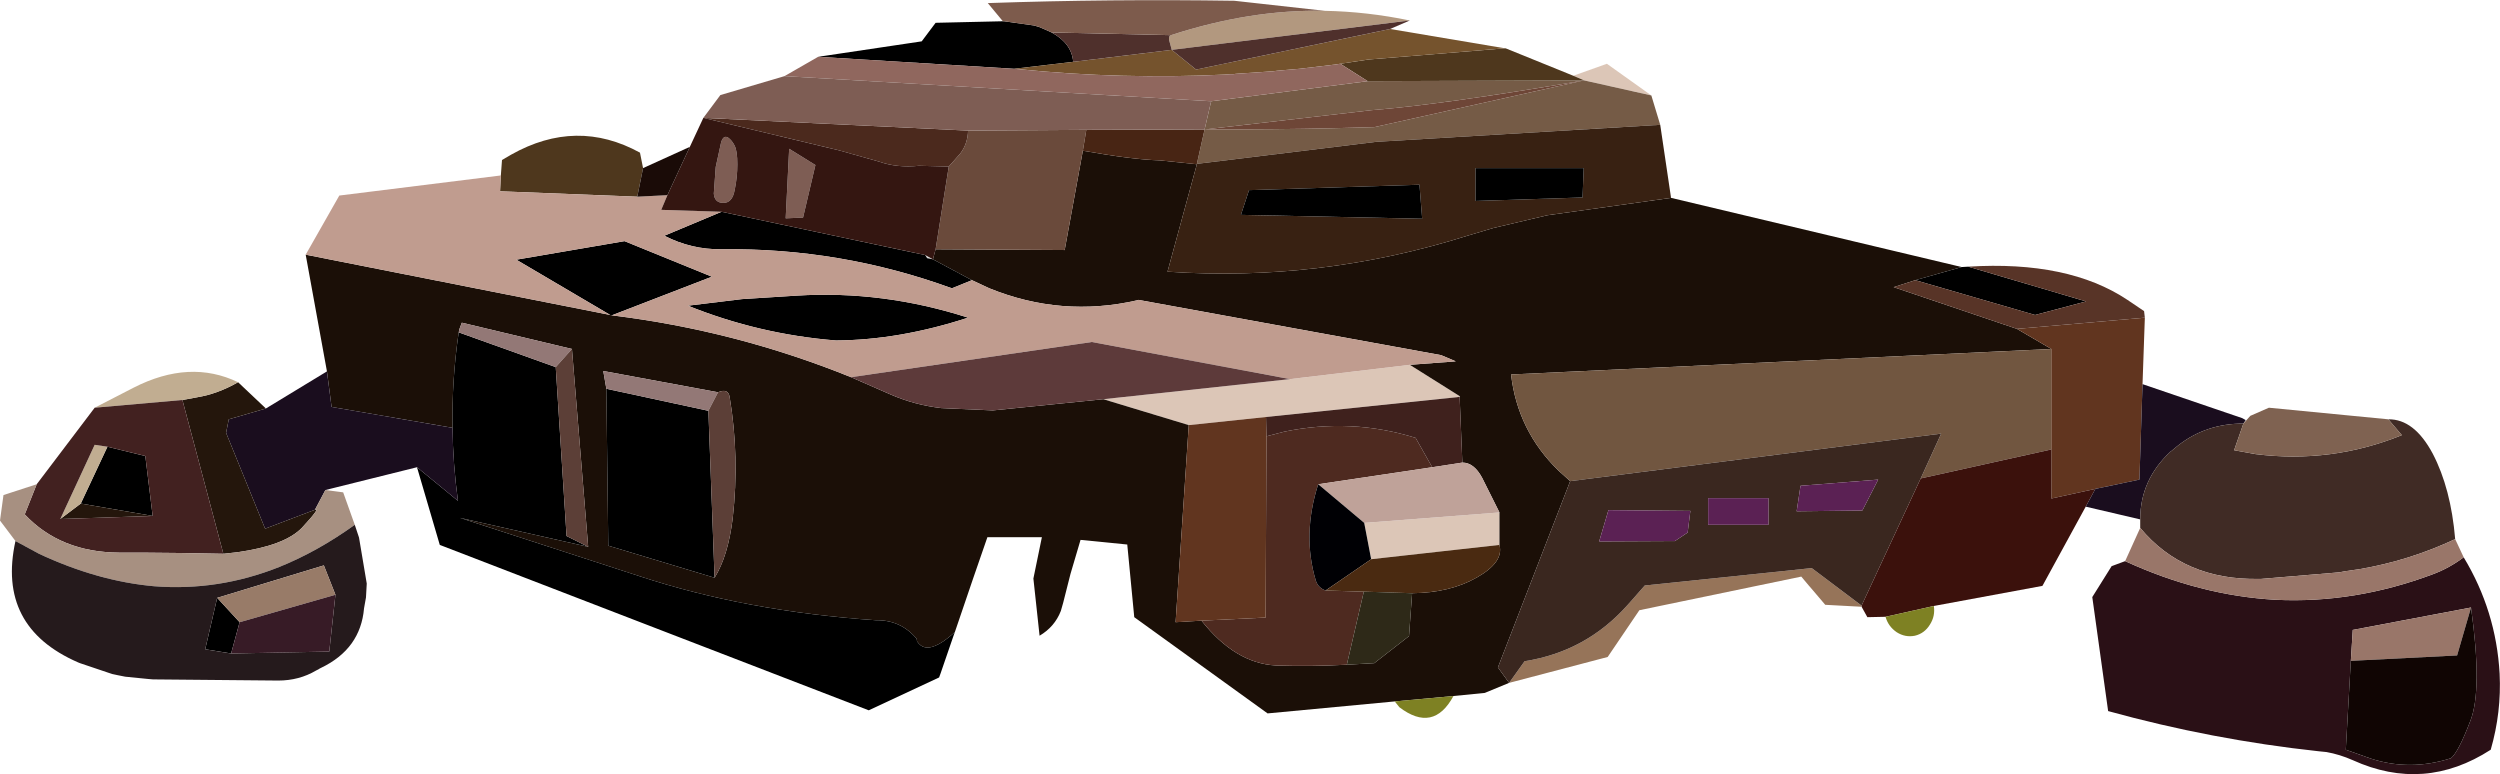 <?xml version="1.0" encoding="UTF-8" standalone="no"?>
<svg xmlns:ffdec="https://www.free-decompiler.com/flash" xmlns:xlink="http://www.w3.org/1999/xlink" ffdec:objectType="shape" height="100.15px" width="323.45px" xmlns="http://www.w3.org/2000/svg">
  <g transform="matrix(1.0, 0.0, 0.0, 1.0, 161.7, 90.7)">
    <path d="M51.95 -78.35 L43.25 -80.3 41.85 -80.9 46.2 -82.45 51.95 -78.35 M20.7 -43.5 L27.15 -39.45 27.15 -39.35 2.1 -36.75 -7.9 -35.7 -18.95 -39.05 5.2 -41.65 20.7 -43.5 M32.3 -24.4 L32.3 -20.2 15.7 -18.35 14.8 -23.05 32.3 -24.4" fill="#dcc6b7" fill-rule="evenodd" stroke="none"/>
    <path d="M43.25 -80.3 L51.95 -78.35 53.1 -74.55 16.35 -72.35 -6.85 -69.5 -5.85 -73.95 -5.0 -77.6 15.25 -80.2 43.25 -80.3 Q24.75 -77.15 15.8 -76.45 L-5.85 -73.95 Q3.75 -73.95 10.35 -74.1 L16.1 -74.25 43.25 -80.3" fill="#755b46" fill-rule="evenodd" stroke="none"/>
    <path d="M41.85 -80.9 L43.25 -80.3 15.25 -80.2 11.7 -82.45 15.35 -83.0 33.0 -84.45 33.1 -84.45 41.85 -80.9 M-96.9 -68.0 L-96.75 -70.0 -95.55 -70.7 Q-87.1 -75.45 -78.9 -70.95 L-78.5 -68.95 -79.25 -65.25 -97.0 -65.95 -96.9 -68.0" fill="#4e371d" fill-rule="evenodd" stroke="none"/>
    <path d="M54.5 -65.1 L92.1 -56.15 86.1 -54.45 83.3 -53.55 99.25 -48.15 103.7 -45.55 33.8 -42.25 Q34.65 -34.95 39.95 -29.8 L41.45 -28.45 32.1 -4.35 33.55 -2.35 30.4 -1.05 26.35 -0.65 18.75 0.05 2.3 1.6 -14.95 -10.85 -15.85 -20.2 -15.85 -20.25 -21.9 -20.85 -23.2 -16.45 -24.15 -12.7 -24.45 -11.65 Q-25.25 -9.6 -27.2 -8.45 L-28.0 -15.85 -26.9 -21.2 -33.95 -21.2 -35.8 -15.85 -38.15 -8.95 -38.2 -8.9 -38.35 -8.75 Q-39.7 -7.55 -40.7 -7.15 -42.2 -6.5 -43.0 -7.65 L-43.05 -7.7 -43.1 -8.05 Q-45.15 -10.5 -48.35 -10.45 -65.15 -11.6 -78.95 -16.15 L-102.2 -23.7 -85.6 -19.95 -87.7 -45.55 -101.95 -48.95 -102.25 -48.15 -102.35 -47.7 Q-103.25 -41.6 -103.15 -35.35 L-118.8 -38.05 -119.4 -42.65 -122.15 -57.75 -82.75 -49.95 -82.55 -49.9 Q-66.55 -47.95 -51.6 -41.9 L-46.45 -39.65 Q-43.35 -38.3 -39.9 -37.9 L-33.25 -37.6 -18.95 -39.05 -7.9 -35.7 -9.6 -10.2 -6.25 -10.4 Q-1.9 -4.9 3.35 -4.6 7.95 -4.45 12.55 -4.7 L16.1 -4.9 20.6 -8.4 21.0 -13.95 Q25.9 -14.0 29.4 -16.0 32.9 -18.0 32.3 -20.2 L32.3 -24.4 30.05 -28.9 Q29.0 -30.85 27.5 -30.85 L27.15 -39.35 27.2 -39.4 27.15 -39.45 20.7 -43.5 26.65 -43.95 24.75 -44.75 -14.4 -51.9 -14.55 -51.85 Q-24.35 -49.6 -33.7 -53.4 L-35.95 -54.45 -41.0 -57.15 -40.65 -58.45 -23.95 -58.35 -21.6 -71.2 Q-15.15 -70.05 -11.65 -69.95 L-6.85 -69.45 -10.65 -55.55 Q9.1 -54.2 28.15 -60.2 L31.5 -61.2 38.5 -62.85 54.5 -65.1 M-68.8 -39.95 L-83.65 -42.7 -83.25 -40.4 -83.0 -20.1 -69.25 -15.95 Q-67.5 -18.75 -66.9 -23.65 -66.0 -31.6 -67.3 -39.35 -67.5 -40.5 -68.8 -39.95" fill="#1b0f07" fill-rule="evenodd" stroke="none"/>
    <path d="M-6.85 -69.5 L16.35 -72.35 53.1 -74.55 54.5 -65.1 38.5 -62.85 31.5 -61.2 28.15 -60.2 Q9.1 -54.2 -10.65 -55.55 L-6.85 -69.45 -6.85 -69.5 M43.05 -65.15 L43.2 -68.95 29.2 -68.95 29.2 -64.7 43.05 -65.15 M22.3 -62.4 L21.95 -66.8 -0.1 -66.1 -1.15 -62.9 22.3 -62.4" fill="#382112" fill-rule="evenodd" stroke="none"/>
    <path d="M43.05 -65.15 L29.2 -64.7 29.2 -68.95 43.2 -68.95 43.05 -65.15 M-41.0 -57.15 L-35.95 -54.45 -38.55 -53.4 Q-52.95 -58.65 -68.35 -58.45 -72.25 -58.4 -75.75 -60.2 L-68.35 -63.3 -42.0 -57.7 -41.75 -57.3 -41.0 -57.15 M-82.55 -49.9 L-82.75 -49.95 -94.9 -57.1 -80.9 -59.5 -69.6 -54.9 -82.55 -49.9 M-103.15 -35.35 Q-103.25 -41.6 -102.35 -47.7 L-89.8 -43.2 -88.4 -21.35 -85.6 -19.95 -102.2 -23.7 -78.95 -16.15 Q-65.15 -11.6 -48.35 -10.45 -45.15 -10.5 -43.1 -8.05 L-43.05 -7.7 -43.0 -7.65 Q-42.2 -6.5 -40.7 -7.15 -39.7 -7.55 -38.35 -8.75 L-38.2 -8.9 -38.15 -8.95 -38.35 -8.4 -40.0 -3.6 -40.2 -3.05 -49.3 1.2 -104.8 -20.2 -107.75 -30.25 -102.45 -25.9 Q-103.1 -30.7 -103.15 -35.35 M86.1 -54.45 L92.1 -56.15 92.95 -56.2 108.2 -51.7 101.6 -49.95 86.1 -54.45 M-30.5 -81.8 L-55.85 -83.35 -42.45 -85.35 -40.65 -87.75 -31.95 -87.95 -31.8 -87.95 -27.9 -87.4 -27.4 -87.25 -27.35 -87.25 -25.85 -86.6 -25.65 -86.5 Q-23.05 -85.1 -22.85 -82.7 L-30.5 -81.8 M22.3 -62.4 L-1.15 -62.9 -0.1 -66.1 21.95 -66.8 22.3 -62.4 M-147.8 -32.9 L-142.9 -31.7 -141.95 -23.95 -151.25 -25.55 -147.8 -32.9 M-131.8 -6.15 L-135.15 -6.7 -133.6 -13.35 -130.7 -10.2 -131.8 -6.15 M-83.25 -40.4 L-70.05 -37.55 -69.25 -15.95 -83.0 -20.1 -83.25 -40.4 M-72.7 -51.15 L-65.7 -52.0 -58.65 -52.45 Q-47.5 -53.15 -36.45 -49.6 -45.35 -46.7 -53.55 -46.65 -63.5 -47.45 -72.7 -51.15" fill="#000000" fill-rule="evenodd" stroke="none"/>
    <path d="M33.0 -84.45 L15.35 -83.0 11.7 -82.45 11.05 -82.35 6.45 -81.8 5.85 -81.75 3.55 -81.55 2.8 -81.45 2.6 -81.45 -1.8 -81.15 -2.15 -81.1 -2.55 -81.1 -3.25 -81.05 Q-16.55 -80.4 -29.9 -81.75 L-30.5 -81.8 -22.85 -82.7 -10.1 -84.25 -6.95 -81.7 18.15 -86.95 33.0 -84.45" fill="#75532d" fill-rule="evenodd" stroke="none"/>
    <path d="M15.25 -80.2 L-5.0 -77.6 -60.2 -80.85 -55.85 -83.35 -30.5 -81.8 -29.9 -81.75 Q-16.55 -80.4 -3.25 -81.05 L-2.55 -81.1 -2.15 -81.1 -1.8 -81.15 2.6 -81.45 2.8 -81.45 3.55 -81.55 5.85 -81.75 6.45 -81.8 11.05 -82.35 11.7 -82.45 15.25 -80.2" fill="#90675e" fill-rule="evenodd" stroke="none"/>
    <path d="M9.7 -89.3 Q15.15 -89.2 20.7 -88.05 L-10.1 -84.25 -10.45 -85.55 Q-10.5 -86.1 -10.2 -86.15 0.1 -89.5 9.7 -89.3" fill="#b2987f" fill-rule="evenodd" stroke="none"/>
    <path d="M-10.2 -86.15 Q-10.5 -86.1 -10.45 -85.55 L-10.1 -84.25 20.7 -88.05 18.15 -86.95 -6.95 -81.7 -10.1 -84.25 -22.85 -82.7 Q-23.05 -85.1 -25.65 -86.5 L-10.2 -86.15" fill="#4f302c" fill-rule="evenodd" stroke="none"/>
    <path d="M-5.85 -73.95 L15.8 -76.45 Q24.75 -77.15 43.25 -80.3 L16.1 -74.25 10.35 -74.1 Q3.75 -73.95 -5.85 -73.95" fill="#6e4637" fill-rule="evenodd" stroke="none"/>
    <path d="M27.15 -39.45 L27.2 -39.4 27.15 -39.35 27.15 -39.45 M-41.0 -57.15 L-41.75 -57.3 -42.0 -57.7 -41.0 -57.15" fill="url(#gradient0)" fill-rule="evenodd" stroke="none"/>
    <path d="M-35.95 -54.45 L-33.7 -53.4 Q-24.35 -49.6 -14.55 -51.85 L-14.4 -51.9 24.75 -44.75 26.65 -43.95 20.7 -43.5 5.2 -41.65 -20.45 -46.45 -51.6 -41.9 Q-66.55 -47.95 -82.55 -49.9 L-69.6 -54.9 -80.9 -59.5 -94.9 -57.1 -82.75 -49.95 -122.15 -57.75 -117.8 -65.4 -96.9 -68.0 -97.0 -65.95 -79.25 -65.25 -75.35 -65.45 -76.15 -63.55 -68.35 -63.3 -75.75 -60.2 Q-72.25 -58.4 -68.35 -58.45 -52.95 -58.65 -38.55 -53.4 L-35.95 -54.45 M-72.7 -51.15 Q-63.5 -47.45 -53.55 -46.65 -45.35 -46.7 -36.45 -49.6 -47.5 -53.15 -58.65 -52.45 L-65.7 -52.0 -72.7 -51.15" fill="#c09c8f" fill-rule="evenodd" stroke="none"/>
    <path d="M12.55 -4.7 Q7.95 -4.45 3.35 -4.6 -1.9 -4.9 -6.25 -10.4 L2.05 -10.8 2.15 -34.25 4.45 -34.85 Q13.1 -36.65 21.45 -34.05 L23.6 -30.25 8.85 -28.05 Q6.75 -21.5 8.55 -15.55 8.85 -14.65 9.8 -14.3 L14.75 -14.15 12.55 -4.7" fill="#4e2a20" fill-rule="evenodd" stroke="none"/>
    <path d="M27.15 -39.35 L27.5 -30.85 23.6 -30.25 21.45 -34.05 Q13.1 -36.65 4.45 -34.85 L2.15 -34.25 2.1 -36.75 27.15 -39.35" fill="#3f211d" fill-rule="evenodd" stroke="none"/>
    <path d="M27.5 -30.85 Q29.0 -30.85 30.05 -28.9 L32.3 -24.4 14.8 -23.05 8.85 -28.05 23.6 -30.25 27.5 -30.85" fill="#bfa299" fill-rule="evenodd" stroke="none"/>
    <path d="M41.45 -28.45 L39.95 -29.8 Q34.65 -34.95 33.8 -42.25 L103.7 -45.55 103.7 -32.55 86.8 -28.8 89.45 -34.6 41.45 -28.45" fill="#715640" fill-rule="evenodd" stroke="none"/>
    <path d="M-6.25 -10.4 L-9.6 -10.2 -7.9 -35.7 2.1 -36.75 2.15 -34.25 2.05 -10.8 -6.25 -10.4 M103.7 -45.55 L99.25 -48.15 115.8 -49.6 115.5 -41.0 115.1 -28.65 109.4 -27.45 103.7 -26.2 103.7 -32.55 103.7 -45.55" fill="#61351f" fill-rule="evenodd" stroke="none"/>
    <path d="M14.8 -23.05 L15.7 -18.35 9.8 -14.3 Q8.85 -14.65 8.55 -15.55 6.75 -21.5 8.85 -28.05 L14.8 -23.05" fill="#000004" fill-rule="evenodd" stroke="none"/>
    <path d="M32.3 -20.2 Q32.9 -18.0 29.4 -16.0 25.9 -14.0 21.0 -13.95 L14.75 -14.15 9.8 -14.3 15.7 -18.35 32.3 -20.2" fill="#4a2a11" fill-rule="evenodd" stroke="none"/>
    <path d="M21.0 -13.95 L20.6 -8.4 16.1 -4.9 12.55 -4.7 14.75 -14.15 21.0 -13.95" fill="#2e2918" fill-rule="evenodd" stroke="none"/>
    <path d="M79.15 -12.35 L79.1 -12.2 74.45 -12.45 72.45 -14.8 72.4 -14.85 71.35 -16.1 50.4 -11.75 46.3 -5.7 33.55 -2.35 35.55 -5.15 Q43.5 -6.4 48.85 -12.4 L49.3 -12.9 51.1 -14.95 72.7 -17.2 79.15 -12.35" fill="#967459" fill-rule="evenodd" stroke="none"/>
    <path d="M33.55 -2.35 L32.1 -4.35 41.45 -28.45 89.45 -34.6 86.8 -28.8 79.15 -12.35 72.7 -17.2 51.1 -14.95 49.3 -12.9 48.85 -12.4 Q43.5 -6.4 35.55 -5.15 L33.55 -2.35 M59.3 -26.25 L59.3 -22.8 67.1 -22.8 67.1 -26.25 59.3 -26.25 M70.75 -24.55 L79.25 -24.65 81.3 -28.65 71.25 -27.85 70.75 -24.55 M57.0 -24.6 L46.4 -24.7 45.2 -20.65 55.0 -20.7 56.65 -21.8 57.0 -24.6" fill="#3a271f" fill-rule="evenodd" stroke="none"/>
    <path d="M57.0 -24.6 L56.65 -21.8 55.0 -20.7 45.2 -20.65 46.4 -24.7 57.0 -24.6 M70.75 -24.55 L71.25 -27.85 81.3 -28.65 79.25 -24.65 70.75 -24.55 M59.3 -26.25 L67.1 -26.25 67.1 -22.8 59.3 -22.8 59.3 -26.25" fill="#5b2154" fill-rule="evenodd" stroke="none"/>
    <path d="M108.15 -25.15 L102.55 -14.9 88.5 -12.3 82.25 -10.9 79.9 -10.85 79.15 -12.2 79.15 -12.35 86.8 -28.8 103.7 -32.55 103.7 -26.2 109.4 -27.45 108.15 -25.15" fill="#3b110c" fill-rule="evenodd" stroke="none"/>
    <path d="M99.25 -48.15 L83.3 -53.55 86.1 -54.45 101.6 -49.95 108.2 -51.7 92.95 -56.2 Q105.9 -57.0 113.55 -51.9 L115.7 -50.45 115.8 -49.6 99.25 -48.15" fill="#583427" fill-rule="evenodd" stroke="none"/>
    <path d="M-119.4 -42.65 L-118.8 -38.05 -103.15 -35.35 Q-103.1 -30.7 -102.45 -25.9 L-107.75 -30.25 -119.6 -27.3 -120.95 -24.75 -127.4 -22.3 -132.45 -34.7 -132.1 -36.45 -127.3 -37.85 -119.4 -42.65 M115.5 -41.0 L128.4 -36.6 128.85 -36.35 128.55 -35.9 Q123.75 -35.9 120.15 -33.1 L119.65 -32.7 119.3 -32.4 119.1 -32.25 Q115.2 -28.6 115.2 -23.5 L108.15 -25.15 109.4 -27.45 115.1 -28.65 115.5 -41.0" fill="#1a0d1e" fill-rule="evenodd" stroke="none"/>
    <path d="M147.3 -36.45 Q150.65 -36.5 153.05 -32.0 155.4 -27.5 155.95 -20.95 150.0 -18.15 143.5 -17.05 L141.75 -16.8 140.95 -16.65 130.85 -15.8 130.6 -15.8 Q120.85 -15.6 115.2 -22.4 L115.2 -23.5 Q115.2 -28.6 119.1 -32.25 L119.3 -32.4 119.65 -32.7 120.15 -33.1 Q123.75 -35.9 128.55 -35.9 L127.35 -32.45 130.1 -31.95 Q139.9 -30.7 149.05 -34.4 L147.3 -36.45" fill="#402b25" fill-rule="evenodd" stroke="none"/>
    <path d="M18.75 0.05 L26.35 -0.65 Q23.75 4.15 19.35 0.8 L18.75 0.05 M88.5 -12.3 Q88.7 -11.0 88.0 -9.9 87.3 -8.75 86.05 -8.45 84.8 -8.2 83.7 -8.9 82.6 -9.65 82.25 -10.9 L88.5 -12.3" fill="#7e8123" fill-rule="evenodd" stroke="none"/>
    <path d="M157.05 -18.6 Q161.25 -11.65 161.7 -3.55 161.95 1.45 160.55 6.3 151.95 11.85 142.7 7.65 141.0 6.9 139.3 6.6 L138.3 6.5 Q124.45 5.0 111.05 1.3 L109.0 -13.45 111.5 -17.45 113.25 -18.1 Q122.95 -13.65 132.7 -13.1 142.9 -12.6 153.05 -16.4 155.2 -17.2 157.05 -18.6 M158.0 -12.1 L142.7 -9.2 142.45 -5.2 141.8 6.3 145.05 7.45 Q150.1 9.1 155.4 7.4 156.35 6.65 157.9 2.6 159.5 -1.4 158.0 -12.1" fill="#2a1016" fill-rule="evenodd" stroke="none"/>
    <path d="M155.95 -20.95 L157.05 -18.6 Q155.2 -17.2 153.05 -16.4 142.9 -12.6 132.7 -13.1 122.95 -13.65 113.25 -18.1 L115.2 -22.4 Q120.85 -15.6 130.6 -15.8 L130.85 -15.8 140.95 -16.65 141.75 -16.8 143.5 -17.05 Q150.0 -18.15 155.95 -20.95 M142.45 -5.2 L142.7 -9.2 158.0 -12.1 156.2 -5.9 142.45 -5.2" fill="#997669" fill-rule="evenodd" stroke="none"/>
    <path d="M128.55 -35.9 L129.45 -36.9 131.85 -37.95 147.3 -36.45 149.05 -34.4 Q139.9 -30.7 130.1 -31.95 L127.35 -32.45 128.55 -35.9" fill="#7f6251" fill-rule="evenodd" stroke="none"/>
    <path d="M142.45 -5.2 L156.2 -5.9 158.0 -12.1 Q159.5 -1.4 157.9 2.6 156.35 6.65 155.4 7.4 150.1 9.1 145.05 7.45 L141.8 6.3 142.45 -5.2" fill="#100503" fill-rule="evenodd" stroke="none"/>
    <path d="M-127.3 -37.85 L-132.1 -36.45 -132.45 -34.7 -127.4 -22.3 -120.95 -24.75 Q-120.15 -25.1 -122.65 -22.4 -124.9 -20.1 -131.0 -19.25 L-132.8 -19.05 -138.1 -38.95 -136.2 -39.3 Q-133.5 -39.75 -130.9 -41.25 L-127.3 -37.85 M-151.25 -25.55 L-141.95 -23.95 -153.9 -23.55 -151.25 -25.55" fill="#24160c" fill-rule="evenodd" stroke="none"/>
    <path d="M-130.9 -41.25 Q-133.5 -39.75 -136.2 -39.3 L-138.1 -38.95 -149.45 -37.95 -144.4 -40.55 Q-137.15 -44.25 -130.9 -41.25 M-147.8 -32.9 L-151.25 -25.55 -153.9 -23.55 -149.45 -33.15 -147.8 -32.9" fill="#c1ad91" fill-rule="evenodd" stroke="none"/>
    <path d="M-138.1 -38.95 L-132.8 -19.05 -138.2 -19.15 -143.35 -19.2 -146.3 -19.2 Q-153.9 -19.25 -158.5 -24.15 L-156.95 -28.05 -149.45 -37.95 -138.1 -38.95 M-141.95 -23.95 L-142.9 -31.7 -147.8 -32.9 -149.45 -33.15 -153.9 -23.55 -141.95 -23.95" fill="#422120" fill-rule="evenodd" stroke="none"/>
    <path d="M-120.95 -24.75 L-119.6 -27.3 -117.3 -27.0 -115.8 -22.8 Q-120.6 -19.35 -125.55 -17.35 -133.45 -14.2 -141.75 -14.85 -149.05 -15.5 -156.65 -19.05 L-159.7 -20.7 -161.7 -23.35 -161.25 -26.65 -156.95 -28.05 -158.5 -24.15 Q-153.9 -19.25 -146.3 -19.2 L-143.35 -19.2 -138.2 -19.15 -132.8 -19.05 -131.0 -19.25 Q-124.9 -20.1 -122.65 -22.4 -120.15 -25.1 -120.95 -24.75" fill="#a79081" fill-rule="evenodd" stroke="none"/>
    <path d="M-159.7 -20.7 L-156.65 -19.05 Q-149.05 -15.5 -141.75 -14.85 -133.45 -14.2 -125.55 -17.35 -120.6 -19.35 -115.8 -22.8 L-115.35 -21.45 -115.25 -21.15 -114.25 -15.2 -114.35 -13.4 -114.6 -12.0 Q-115.05 -6.75 -120.15 -4.3 L-120.35 -4.2 -120.5 -4.1 -120.7 -4.0 -120.8 -3.95 Q-123.0 -2.65 -125.7 -2.65 L-141.9 -2.8 -142.5 -2.85 -145.5 -3.15 -146.5 -3.35 -147.2 -3.5 -151.35 -4.9 -151.6 -5.0 Q-162.15 -9.6 -159.7 -20.7 M-133.6 -13.35 L-135.15 -6.7 -131.8 -6.15 -119.1 -6.4 -118.3 -13.75 -119.8 -17.55 -133.6 -13.35" fill="#251a1c" fill-rule="evenodd" stroke="none"/>
    <path d="M-133.6 -13.35 L-119.8 -17.55 -118.3 -13.75 -130.7 -10.2 -133.6 -13.35" fill="#987b68" fill-rule="evenodd" stroke="none"/>
    <path d="M-118.3 -13.75 L-119.1 -6.4 -131.8 -6.15 -130.7 -10.2 -118.3 -13.75" fill="#371b26" fill-rule="evenodd" stroke="none"/>
    <path d="M-102.35 -47.7 L-102.25 -48.15 -101.95 -48.95 -87.7 -45.55 -89.8 -43.2 -102.35 -47.7 M-83.25 -40.4 L-83.65 -42.7 -68.8 -39.95 -70.05 -37.55 -83.25 -40.4" fill="#937876" fill-rule="evenodd" stroke="none"/>
    <path d="M-87.7 -45.55 L-85.6 -19.95 -88.4 -21.35 -89.8 -43.2 -87.7 -45.55 M-70.05 -37.55 L-68.8 -39.95 Q-67.5 -40.5 -67.3 -39.35 -66.0 -31.6 -66.9 -23.65 -67.5 -18.75 -69.25 -15.95 L-70.05 -37.55" fill="#5c3f37" fill-rule="evenodd" stroke="none"/>
    <path d="M9.7 -89.3 Q0.1 -89.5 -10.2 -86.15 L-25.65 -86.5 -25.85 -86.6 -27.35 -87.25 -27.4 -87.25 -27.9 -87.4 -31.8 -87.95 -31.95 -87.95 -33.9 -90.3 Q-17.95 -90.85 -2.0 -90.6 L9.7 -89.3" fill="#7d5b4c" fill-rule="evenodd" stroke="none"/>
    <path d="M-21.6 -71.2 L-23.95 -58.35 -40.65 -58.45 -38.95 -69.15 -37.45 -70.85 Q-36.5 -72.1 -36.45 -73.8 L-21.15 -73.9 -21.6 -71.2" fill="#6a4a3b" fill-rule="evenodd" stroke="none"/>
    <path d="M-36.45 -73.8 Q-36.5 -72.1 -37.45 -70.85 L-38.95 -69.15 -42.8 -69.25 Q-45.6 -68.95 -48.0 -69.8 L-53.15 -71.25 -70.7 -75.45 -36.45 -73.8" fill="#4b291d" fill-rule="evenodd" stroke="none"/>
    <path d="M-5.85 -73.95 L-6.85 -69.5 -6.85 -69.45 -11.65 -69.95 Q-15.15 -70.05 -21.6 -71.2 L-21.15 -73.9 -5.85 -73.95" fill="#482514" fill-rule="evenodd" stroke="none"/>
    <path d="M-5.0 -77.6 L-5.85 -73.95 -21.15 -73.9 -36.45 -73.8 -70.7 -75.45 -68.5 -78.4 -60.2 -80.85 -5.0 -77.6 M-66.65 -66.1 Q-66.95 -64.45 -68.1 -64.45 -69.25 -64.45 -69.35 -65.65 L-69.1 -69.1 -68.4 -72.3 Q-68.1 -73.25 -67.5 -72.9 -67.0 -72.55 -66.65 -71.85 -66.3 -71.15 -66.3 -69.45 -66.3 -67.75 -66.65 -66.1 M-56.2 -69.35 L-57.8 -62.55 -60.05 -62.45 -59.6 -71.45 -56.2 -69.35" fill="#7e5d54" fill-rule="evenodd" stroke="none"/>
    <path d="M-40.65 -58.45 L-41.0 -57.15 -42.0 -57.7 -68.35 -63.3 -76.15 -63.55 -75.35 -65.45 -72.45 -71.7 -70.7 -75.45 -53.15 -71.25 -48.0 -69.8 Q-45.6 -68.95 -42.8 -69.25 L-38.95 -69.15 -40.65 -58.45 M-66.65 -66.1 Q-66.3 -67.75 -66.3 -69.45 -66.3 -71.15 -66.65 -71.85 -67.0 -72.55 -67.5 -72.9 -68.1 -73.25 -68.4 -72.3 L-69.1 -69.1 -69.35 -65.65 Q-69.25 -64.45 -68.1 -64.45 -66.95 -64.45 -66.65 -66.1 M-56.2 -69.35 L-59.6 -71.45 -60.05 -62.45 -57.8 -62.55 -56.2 -69.35" fill="#341611" fill-rule="evenodd" stroke="none"/>
    <path d="M-79.25 -65.25 L-78.5 -68.95 -72.45 -71.7 -75.35 -65.45 -79.25 -65.25" fill="#1a0b07" fill-rule="evenodd" stroke="none"/>
    <path d="M-18.95 -39.05 L-33.25 -37.6 -39.9 -37.9 Q-43.35 -38.3 -46.45 -39.65 L-51.6 -41.9 -20.45 -46.45 5.2 -41.65 -18.95 -39.05" fill="#5d3a3a" fill-rule="evenodd" stroke="none"/>
  </g>
  <defs>
    <linearGradient gradientTransform="matrix(0.0, -0.111, -0.202, 0.0, -26.6, 0.25)" gradientUnits="userSpaceOnUse" id="gradient0" spreadMethod="pad" x1="-819.2" x2="819.2">
      <stop offset="0.337" stop-color="#000000" stop-opacity="0.502"/>
      <stop offset="1.0" stop-color="#000000" stop-opacity="0.0"/>
    </linearGradient>
  </defs>
</svg>

